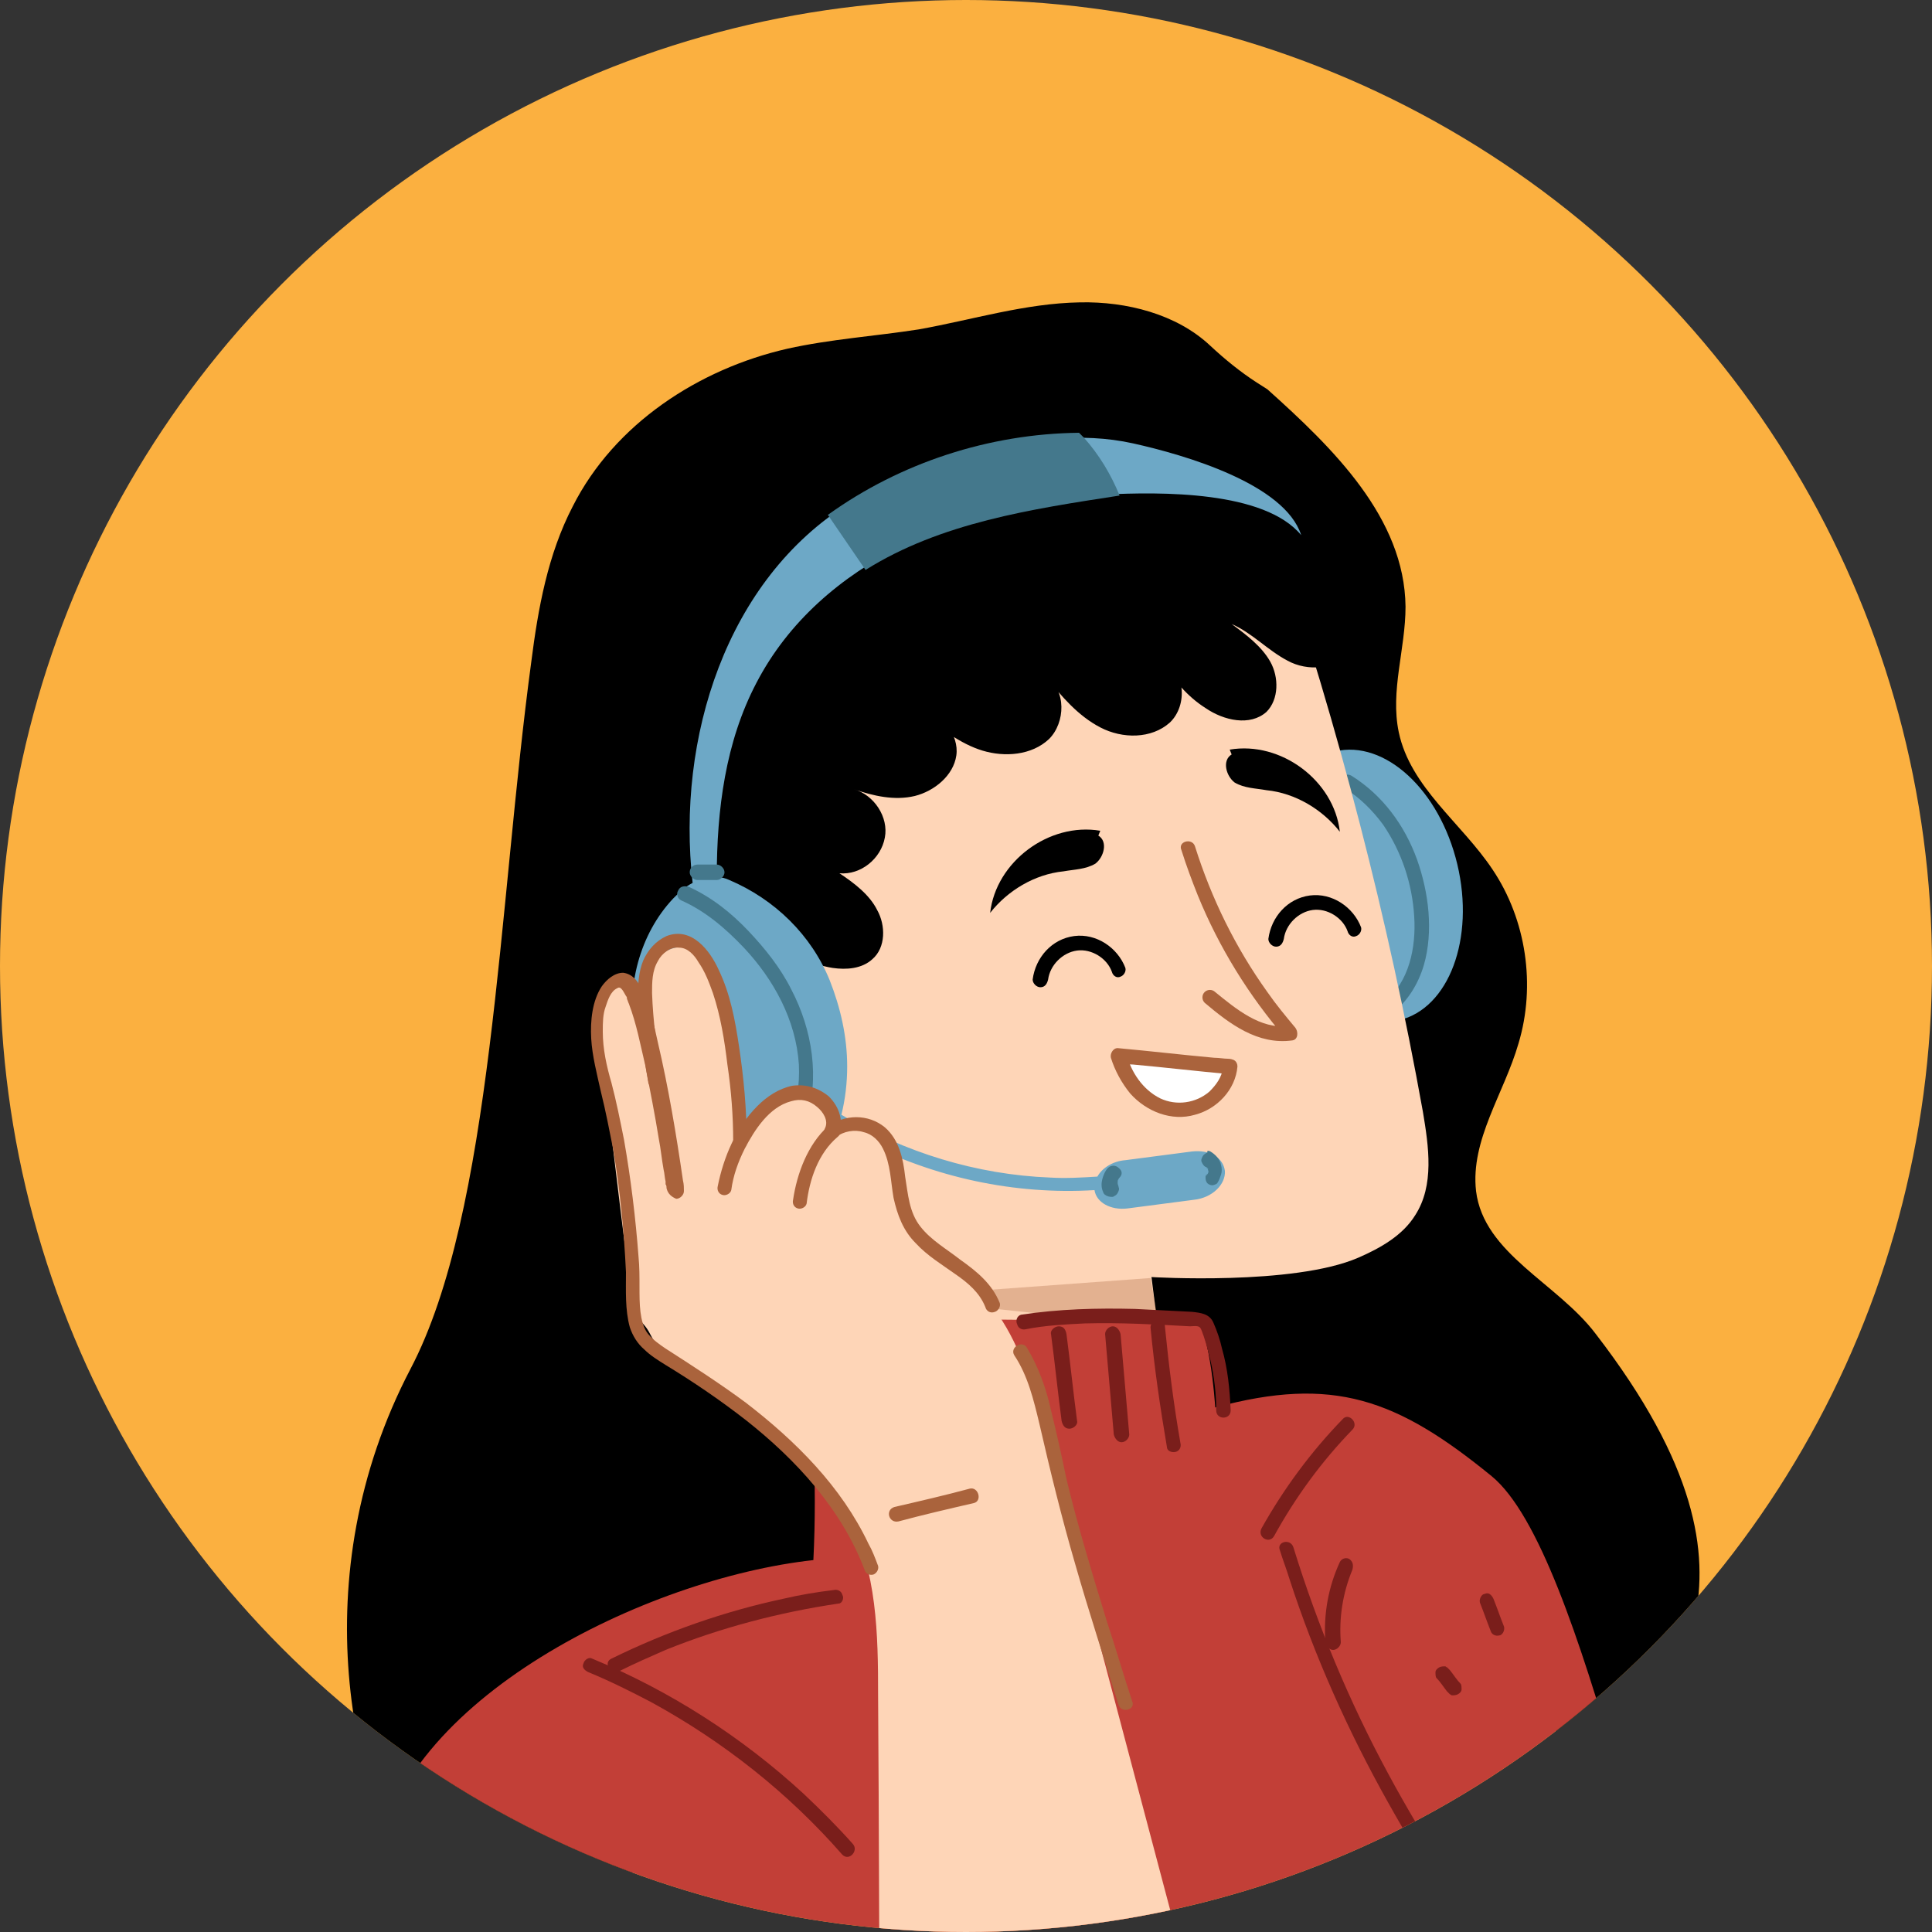 <?xml version="1.0" encoding="utf-8"?>
<!-- Generator: Adobe Illustrator 25.0.0, SVG Export Plug-In . SVG Version: 6.00 Build 0)  -->
<svg version="1.1" id="圖層_1" xmlns="http://www.w3.org/2000/svg" xmlns:xlink="http://www.w3.org/1999/xlink" x="0px" y="0px"
	 viewBox="0 0 200 200" style="enable-background:new 0 0 200 200;" xml:space="preserve">
<rect x="0" y="0" width="200" height="200" fill="#333333" stroke="none"/>
<style type="text/css">
	.st0{fill:#FBB040;}
	.st1{clip-path:url(#SVGID_3_);}
	.st2{fill:#FED5B7;}
	.st3{fill:#AA633C;}
	.st4{fill:#6DA8C6;}
	.st5{fill:#44788C;}
	.st6{opacity:0.31;fill:#AA633C;enable-background:new    ;}
	.st7{fill:#C23F37;}
	.st8{fill:#FFFFFF;}
	.st9{fill:#7A1E1B;}
</style>
<g>
	<circle id="SVGID_1_" class="st0" cx="100" cy="100" r="100"/>
</g>
<g>
	<g>
		<defs>
			<circle id="SVGID_2_" cx="100" cy="100" r="100"/>
		</defs>
		<clipPath id="SVGID_3_">
			<use xlink:href="#SVGID_2_"  style="overflow:visible;"/>
		</clipPath>
		<g class="st1">
			<path class="st2" d="M190.2,240.5c-3.7,4-7.4,8.6-8.6,11.4c-2.5,6.1-3,14.5,1.5,19.4c3.7,4,39.9,2.5,52.9,1.9
				c9.7-0.5,19.8,0.4,29.2,4.2c5.2,2.1,27.6,14.7,27.7,9.5c0.1-1.5-14.3-13-14.3-13c8,4.8,27.3,12,38.1,14c1.5,0.2,2.1-2.1,0.8-3
				C312,281,296.2,273,293,271.3c5.9,4.3,24.1,11.2,32.1,12.1c1.5,0.1,2.1-2.1,0.8-3.1c-5.6-4.4-25.3-14-30.2-16.5
				c7,5.2,25.1,16.5,32.7,16.2c1.2,0,1.7-1.7,0.8-2.8c-5.5-6.4-24.2-19-31.5-20.1c6.8,4.1,18.2,8.6,25.6,9.9
				c1.1,0.2,1.8-1.2,1.1-2.3c-1.7-2.8-25.9-13-35.7-15c-3.4-0.7-35.1,2.2-38.9,1.2C239.5,248.1,195.1,234.7,190.2,240.5z"/>
			<path class="st3" d="M326,279.8c-1.4-1.4-3.1-2.4-4.8-3.2c-7.2-3.5-14.5-7-21.7-10.5c-0.3-0.2-0.8-0.1-1,0.3
				c-0.2,0.3-0.1,0.8,0.3,1c2,1,4.1,2,6.1,3c3.6,1.7,7.2,3.5,10.8,5.2c1.7,0.8,3.5,1.6,5.2,2.5c1.5,0.7,3,1.5,4.1,2.7
				C325.7,281.5,326.7,280.4,326,279.8z"/>
			<path class="st3" d="M301.2,262c-2.2,3.1-4.3,6.3-6.4,9.5c-0.6,0.9,0.8,1.6,1.3,0.8c2.2-3.1,4.3-6.3,6.4-9.5
				C303,262,301.7,261.2,301.2,262z"/>
			<path class="st3" d="M316.5,281.9c0.2-0.3,0.1-0.8-0.3-1c-1.4-0.7-2.9-1.3-4.3-2c-5.1-2.4-10.3-4.6-15.5-6.6
				c-0.3-0.2-0.8,0.1-0.9,0.5c-0.2,0.4,0.1,0.7,0.5,0.9c1.5,0.5,3,1.1,4.4,1.7c5.1,2.1,10.1,4.3,15.1,6.7
				C315.8,282.3,316.3,282.2,316.5,281.9z M316.1,264.8c-3.6-2-7.4-3.6-11.4-4.6c-0.9-0.2-1.4,1.3-0.4,1.5c3.9,1,7.5,2.5,11,4.5
				C316.2,266.7,317,265.4,316.1,264.8z M269.6,262c-0.3-0.2-0.8,0-1,0.3c-0.9,1.4-1.9,2.9-2.8,4.3c-0.2,0.3,0,0.8,0.3,1
				c0.3,0.2,0.8,0,1-0.3c0.9-1.4,1.9-2.9,2.8-4.3C270.2,262.7,270,262.2,269.6,262z"/>
			<path d="M130.1,39.6l1.1,0.7c6.8,6.1,14.2,13.3,14.3,22.5c0,4.4-1.6,8.7-0.7,13c1.2,5.7,6.5,9.4,9.7,14.2c3.5,5.2,4.5,12,2.7,18
				c-1.5,5.2-5,10-4.4,15.3c0.8,6.5,8.4,9.5,12.4,14.8c20.8,27,5.2,36.5,3.9,45.8c-6.9,4.1-13.2-19.2-17.3-12.2
				c-11.8,20.2-20-6.5-30.9-7.1c-6.7-0.3-12.8,3.7-18.7,6.7c-4.5,2.3-9,4.6-13,7.8c-4.3,3.5-7.9,7.9-12.7,10.8c-5,3-10.9,4-16.7,4.9
				c-5.4,0.8-10.8,1.4-16.2,2c-7.2-10.7-12.4-33.5-1.1-55.1C51,125.5,51.6,93.6,55,68.5c0.7-5.5,1.7-11.1,4.3-16.1
				c4.3-8.5,13-14.2,22.2-16.3c4.5-1,9.1-1.3,13.6-2c5.6-1,11-2.7,16.7-2.8c4.8-0.1,10,1.2,13.5,4.5
				C126.8,37.2,128.4,38.5,130.1,39.6L130.1,39.6z"/>
			
				<ellipse transform="matrix(0.973 -0.232 0.232 0.973 -17.411 35.4)" class="st4" cx="141.5" cy="91.6" rx="9.6" ry="14.3"/>
			<path class="st5" d="M139.9,80.3c-0.9-0.5-1.6,0.8-0.7,1.3c1.6,1,2.9,2.3,4,3.8c1.9,2.8,3,6.1,3.2,9.5c0.2,3.1-0.5,6.8-3.1,8.8
				c-0.4,0.2-0.5,0.6-0.3,1c0.1,0.4,0.7,0.5,1,0.3c1.7-1.3,2.8-3.1,3.4-5.1c1-3.5,0.5-7.5-0.7-10.9
				C145.4,85.4,143.1,82.3,139.9,80.3L139.9,80.3z"/>
			<path class="st2" d="M132.1,56.2l-54.6,6.9c-0.2,0.2,6.2,33.6,6.7,33.9c-3.3-4.3-10.6-4.1-14.3-0.2c-3.8,3.9-4.1,10.2-1.8,15.1
				c1.6,3.4,4.7,6.4,8.5,7.1s8.2-1.6,9-5.4c-0.5,16.7,0.1,33.4,1.6,50c8.1,5.8,35.4-4.7,35.4-4.7l-3.4-26.7c0,0,14.7,0.9,21.4-2
				c2.3-1,4.6-2.3,5.9-4.4c2-3.1,1.4-7.1,0.8-10.7C143.7,95.1,138.6,75.4,132.1,56.2L132.1,56.2z"/>
			<path d="M127.5,50.8l0.3-1.1c-8.6-1.2-17.3-2.3-25.8-0.9s-17,5.6-21.7,12.8c-3.1,4.8-4.4,10.5-5,16.2c-0.4,4.6-0.6,9.3,1.1,13.6
				s5.3,8.1,9.8,8.8c1.4,0.2,3,0.1,4.1-0.9c1.4-1.2,1.4-3.5,0.5-5.1c-0.8-1.6-2.4-2.8-3.9-3.8c2.2,0.2,4.3-1.5,4.7-3.7
				c0.4-2.1-1.1-4.4-3.2-5c2,0.7,4.2,1.2,6.3,0.7c2-0.5,4-2.1,4.3-4.2c0.3-2.1-1.5-4.5-3.6-4.3c2,1.5,4,3.1,6.3,3.8
				c2.3,0.7,5.1,0.5,6.9-1.2c1.7-1.7,1.8-5.1-0.3-6.4c1.6,2,3.3,4,5.6,5.2s5.3,1.2,7.2-0.5c1.9-1.8,1.6-5.5-0.8-6.4
				c1.1,1.9,2.6,3.7,4.5,4.9c1.9,1.3,4.6,1.9,6.3,0.4c1.3-1.3,1.3-3.6,0.4-5.2c-0.9-1.6-2.5-2.8-4-3.9c2.1,0.9,3.7,2.7,5.8,3.8
				c2,1.1,5.1,1,6.1-1.1c0.4-0.7,0.4-1.6,0.3-2.4C139.1,58.3,134.3,54.8,127.5,50.8L127.5,50.8z"/>
			<path class="st4" d="M65.7,107.2c0.9,5,3.8,9.6,7.9,12.8c1.3,1.1,2.7,2,4.4,2.3c2.9,0.5,5.9-1.1,7.6-3.5c0.4-0.7,0.8-1.4,1.1-2.1
				c0.9,0.5,1.7,1,2.6,1.4c7.4,3.8,15.7,5.6,24,5.1c0.2,1.3,1.7,2.1,3.4,1.9l6.9-0.9c1.9-0.2,3.3-1.6,3.2-3c-0.2-1.4-1.6-2.2-3.4-2
				l-6.9,0.9c-1.3,0.1-2.4,0.8-2.9,1.7c-1.6,0.1-3.3,0.2-4.9,0.1c-7.6-0.3-15.1-2.6-21.6-6.5c0.4-1.6,0.6-3.3,0.6-5
				c0-3.1-0.7-6.1-1.8-8.9c-1.9-4.7-5.7-8.4-10.4-10.4c-0.4-0.2-0.9-0.3-1.3-0.3c0-7,0.9-14,4.1-20.1C84.9,58,100,52,114.3,51.2
				c5.9-0.3,16.6-0.4,20.4,4.2c-1.7-5.3-12-8.3-17.4-9.5s-11.1-0.4-16.5,1c-4.5,1.2-9,2.7-12.9,5.2C75.2,60,70,76.4,71.7,91.4
				c-0.8,0.4-1.4,1-2,1.6C66.2,96.7,64.8,102.2,65.7,107.2L65.7,107.2z"/>
			<path class="st5" d="M71.3,91.8c-0.4-0.1-0.9-0.1-1.1,0.4c-0.2,0.3-0.1,0.8,0.3,1c2.5,1.1,4.6,2.9,6.5,4.9
				c3.1,3.3,5.4,7.5,5.7,12.1c0.2,4.2-1.3,8.5-4.6,11.2c-0.3,0.3-0.3,0.8,0,1.1s0.8,0.3,1.1,0c2-1.6,3.4-3.9,4.2-6.3
				c1.5-4.6,0.7-9.6-1.5-13.8c-1.1-2.2-2.7-4.2-4.4-6C75.7,94.5,73.7,92.9,71.3,91.8L71.3,91.8z M75,90.3c0-0.4-0.4-0.8-0.8-0.8h-2
				c-0.5,0-0.8,0.4-0.8,0.8s0.4,0.8,0.8,0.8h2C74.6,91.1,75,90.7,75,90.3z M115.9,121.9c0.3-0.3,0.3-0.7-0.1-1
				c-0.3-0.3-0.8-0.3-1.1,0c-0.3,0.3-0.5,0.8-0.6,1.2s-0.1,0.9,0.1,1.3c0,0.1,0.1,0.2,0.2,0.3c0.1,0,0.1,0.1,0.2,0.1
				c0.2,0.1,0.4,0.1,0.6,0.1c0.2-0.1,0.4-0.2,0.5-0.4s0.2-0.4,0.1-0.6c0-0.1-0.1-0.3-0.1-0.4v0.2v-0.4v0.2c0-0.2,0-0.4,0.1-0.5
				c0,0.1-0.1,0.1-0.1,0.2C115.8,122.1,115.8,122,115.9,121.9C115.9,122,115.9,122,115.9,121.9L115.9,121.9L115.9,121.9z
				 M125.3,119.2c-0.2-0.1-0.4-0.1-0.3,0.1c-0.2,0.1-0.4,0.2-0.5,0.4s-0.2,0.4-0.1,0.6s0.2,0.4,0.4,0.5c0,0,0.1,0,0.2,0.1
				c-0.1,0-0.1-0.1-0.2-0.1c0.1,0,0.1,0.1,0.2,0.2c0-0.1-0.1-0.1-0.1-0.2c0.1,0.1,0.2,0.2,0.2,0.3c0-0.1-0.1-0.1-0.1-0.2
				c0,0.1,0.1,0.3,0.1,0.4v-0.2v0.4v-0.2c0,0.1-0.1,0.2-0.1,0.3c0-0.1,0.1-0.1,0.1-0.2c-0.1,0.1-0.1,0.2-0.2,0.3
				c0-0.1,0.1-0.1,0.1-0.2c-0.1,0.1-0.2,0.2-0.2,0.3v0.2c0,0.2,0.1,0.4,0.2,0.5s0.3,0.2,0.5,0.2c0.1,0,0.4-0.1,0.5-0.2
				c0.2-0.3,0.3-0.6,0.4-0.9s0.1-0.7,0-1C126.3,120,125.8,119.5,125.3,119.2L125.3,119.2z M111.7,44.8c-9.3,0.1-18.5,3.1-26,8.5
				l3.9,5.7c7.8-4.9,17.2-6.3,26.3-7.7c-0.9-2.2-2.1-4.2-3.7-6L111.7,44.8z"/>
			<path class="st6" d="M120,137.3l-28.2-3l27.3-2L120,137.3z"/>
			<path class="st7" d="M38.9,193.1c-1.2,8.3,17.6,72.6,22.1,97.3c0.2,1.5,0.6,3.2,1.6,4.3c1.2,1.4,3.1,1.7,4.8,2
				c20.9,3.3,42.4,2.8,63.1-1.4c3.2-0.7,10.1-2.1,12.7-4c3.7-2.7,2.5-18.3,4.2-22.5c4.8-11.9,4.2,6.5,15.7,1.6
				c1-0.5,11.3,8.4,24.3,3.4c2.3-8.5,0.6-21.8,12.1-32.4c1.4-1.3,1-3.8,0.7-5.7s-1.4-3.6-2.4-5.2c-4.8-7.4-14.7-7.7-19.5-15.1
				c-6.9-10.6-14.1-54.6-23.9-62.6c-9.8-8-16.4-10.4-28.6-7.1c0,0-0.6-9.8-2.7-9.6c-13.4,1.3-26.8-0.3-40.2,1
				c1.3,8.1,1.7,16.3,1.3,24.4C66.9,163.4,41.3,175.9,38.9,193.1L38.9,193.1z"/>
			<path class="st2" d="M131.5,237.1c0-0.3-16-60.7-23.4-88.6c-1-4.1-2.1-8.2-4.3-11.7c-1.6-2.6-3.8-4.8-6.2-6.7
				c-2.8-2.2-4.6-5.7-4.5-9.3c0.1-0.8-0.1-1.6-0.6-2.2c-1.5-2.2-5.4-2.8-6.6-0.4c1.5-2.2,0.1-4.1-2.3-5.2s-6.2,4.1-6.9,6.6
				c-1.3-1-0.2-21.6-5.8-21.6c-7.5,0-1,14.9-1.4,20.8c0.1-5.5-3.5-18-5.1-17.5c-2.8,0.9-2.6,6.1-2.2,8.5c1.3,7.9,2.1,17.5,3.4,25.4
				c0.2,1.5,1,1.5,1.7,2.9c1.2,2.4,3.6,4,5.9,5.5c5.6,3.7,11.5,7.5,14.6,13.4c3,5.6,3.1,12.2,3.1,18.5c0.1,13.6,0.1,27.3,0.2,40.9
				c0.1,11,0.5,23,7.7,31.3c3.9,4.4,9.6,7.3,15.5,7.5C119.9,255.4,132.7,248.7,131.5,237.1L131.5,237.1z"/>
			<path class="st3" d="M86.7,117.7c0.4-0.3,0.3-0.9,0.1-1.1c-0.3-0.3-0.8-0.3-1.1,0c-2.1,1.9-3.2,4.9-3.6,7.6
				c-0.1,0.4,0.1,0.8,0.5,0.9c0.3,0.1,0.8-0.1,0.9-0.5C83.8,122.1,84.7,119.4,86.7,117.7L86.7,117.7z"/>
			<path class="st3" d="M102,135.3c0.1,0.4,0.5,0.7,1,0.5c0.3-0.1,0.6-0.5,0.5-0.9c-0.8-2-2.4-3.3-4.1-4.5c-1.4-1.1-3-2-4.1-3.4
				c-1.2-1.5-1.3-3.4-1.6-5.2c-0.2-1.8-0.6-3.8-2.1-5.1c-1.7-1.4-4.2-1.4-6,0l1.2,0.9c0.6-1.5,0.1-3-1-4.1c-1.1-0.9-2.4-1.3-3.8-1.1
				c-1.4,0.3-2.6,1.1-3.6,2.1c-2.2,2.2-3.5,5.3-4.1,8.3c-0.1,0.4,0.1,0.8,0.5,0.9c0.3,0.1,0.8-0.1,0.9-0.5c0.2-1.5,0.7-2.9,1.4-4.3
				c1-1.9,2.5-4.3,4.8-4.9c1-0.3,1.9-0.1,2.7,0.6c0.6,0.5,1.2,1.4,0.8,2.2s0.5,1.5,1.2,0.9s1.9-0.8,2.8-0.5c0.9,0.2,1.6,0.9,2,1.7
				c0.8,1.6,0.8,3.4,1.1,5.1c0.4,1.8,1,3.4,2.3,4.7c1.2,1.3,2.7,2.2,4.1,3.2C100.2,132.8,101.4,133.8,102,135.3L102,135.3z"/>
			<path class="st3" d="M69,123c0.1,0.4,0.3,0.8,1,1.1c0.4,0,0.8-0.4,0.8-0.8c0-0.3,0-0.7-0.1-1.1c-0.7-4.8-1.5-9.6-2.6-14.3
				c-0.4-1.9-0.9-4-1.8-5.7c-0.3-0.7-0.9-1.4-1.8-1.5c-0.9,0-1.7,0.7-2.2,1.4c-1,1.5-1.2,3.6-1.1,5.4s0.6,3.7,1,5.5
				c0.5,2,0.9,4.1,1.3,6.1c0.7,4.2,1.1,8.4,1.3,12.6c0,1.9-0.1,3.9,0.4,5.7c0.3,0.9,0.8,1.7,1.5,2.3c0.6,0.6,1.4,1.1,2.2,1.6
				c2.8,1.7,5.6,3.6,8.3,5.7c5.2,4.1,9.9,9.2,12.3,15.5c0.1,0.4,0.5,0.6,0.9,0.5c0.3-0.1,0.6-0.5,0.5-0.9c-0.3-0.8-0.6-1.6-1-2.3
				c-2.8-5.9-7.5-10.6-12.7-14.6c-2.7-2-5.5-3.8-8.3-5.6c-0.6-0.4-1.3-0.9-1.8-1.5s-0.7-1.5-0.8-2.3s-0.1-1.7-0.1-2.6
				c0-1,0-2.1-0.1-3.1c-0.3-4-0.8-8.1-1.5-12.1c-0.4-2-0.8-4-1.3-5.9c-0.5-1.7-0.9-3.5-0.9-5.3c0-0.9,0-1.8,0.3-2.6
				c0.2-0.6,0.5-1.6,1.2-1.9c0.4-0.3,0.7,0.5,0.9,0.8c0,0,0.1,0.1,0.1,0.2v0.1c0.1,0.2,0-0.1,0,0c0.1,0.2,0.1,0.3,0.2,0.5
				c0.8,2.1,1.2,4.3,1.7,6.4c0.5,2.6,1,5.1,1.4,7.6c0.2,1,0.3,2.1,0.5,3.2c0.1,0.4,0.1,0.8,0.2,1.2c0,0.1,0-0.2,0,0v0.3
				C69,122.7,69,122.9,69,123L69,123z M100.4,154.1c-2.6,0.7-5.2,1.3-7.8,1.9c-1,0.3-0.6,1.7,0.4,1.5c2.6-0.7,5.2-1.3,7.8-1.9
				C101.7,155.4,101.3,153.9,100.4,154.1z"/>
			<path class="st3" d="M75.9,118.2c0,1,1.5,1,1.4,0c0-3.3-0.3-6.6-0.8-9.9c-0.4-2.7-0.9-5.4-2.1-7.9c-0.9-2-2.8-4.5-5.4-3.5
				c-1.1,0.5-1.9,1.4-2.4,2.5c-0.5,1.2-0.6,2.6-0.5,3.9c0.1,2.9,0.5,5.8,1,8.7c0,0.4,0.5,0.6,0.9,0.5s0.6-0.5,0.5-0.9
				c-0.5-2.9-0.9-5.9-1-8.8c0-1.1,0-2.3,0.6-3.3c0.4-0.8,1.3-1.5,2.2-1.4c0.9,0,1.6,0.8,2,1.5c0.7,1,1.1,2.1,1.5,3.2
				c0.8,2.4,1.2,4.9,1.5,7.4C75.7,112.9,75.9,115.5,75.9,118.2L75.9,118.2z M115.8,176.5c0.3,0.9,1.8,0.5,1.4-0.4
				c-0.9-2.7-1.7-5.5-2.6-8.2c-1.5-4.9-3-9.8-4.2-14.8c-0.5-2.4-1-4.7-1.6-7.1c-0.5-2.3-1.3-4.5-2.5-6.5c-0.5-0.8-1.8,0-1.3,0.8
				c1.4,2.1,2,4.6,2.6,7.1c1.1,4.8,2.3,9.7,3.7,14.5C112.7,166.8,114.3,171.7,115.8,176.5L115.8,176.5z M123.7,87.6
				c-0.3-0.9-1.8-0.5-1.4,0.4c0.5,1.6,1.1,3.2,1.7,4.7c2.2,5.4,5.3,10.4,9.1,14.8c0.1-0.4,0.2-0.9,0.3-1.3c-2.9,0.4-5.5-1.8-7.6-3.5
				c-0.3-0.3-0.8-0.3-1.1,0c-0.3,0.3-0.3,0.8,0,1.1c2.6,2.2,5.5,4.4,9.1,3.9c0.6-0.1,0.6-0.9,0.3-1.3c-1-1.2-2-2.4-2.9-3.7
				C127.9,98.1,125.4,93,123.7,87.6L123.7,87.6z"/>
			<path class="st8" d="M115.9,109.3c0.6,2.7,2.8,5.1,5.5,5.5s5.7-1.6,5.9-4.4L115.9,109.3z"/>
			<path class="st3" d="M127.4,109.7c-0.5,0-0.8,0.4-0.8,0.8c-0.1,1-0.7,1.8-1.4,2.5c-1.4,1.2-3.4,1.5-5.1,0.7
				c-1.8-0.9-3-2.7-3.5-4.6c-0.2,0.4-0.5,0.7-0.7,1c0.4,0,0.9,0.1,1.4,0.1c3.3,0.3,6.7,0.7,10,1c0.4,0,0.8-0.4,0.8-0.8
				c0-0.5-0.4-0.8-1-0.8c-0.4,0-0.9-0.1-1.4-0.1c-3.3-0.3-6.7-0.7-10-1c-0.5,0-0.8,0.6-0.7,1c0.4,1.3,1.1,2.6,2,3.7
				c1.7,1.9,4.3,2.9,6.7,2.2c2.3-0.6,4.2-2.6,4.4-5C128.1,109.9,127.7,109.6,127.4,109.7z"/>
			<path d="M116,101.1c0.3-0.1,0.6-0.5,0.5-0.9c-0.8-2.1-3-3.6-5.3-3.3s-4,2.2-4.3,4.5c0,0.4,0.4,0.8,0.8,0.8c0.5,0,0.7-0.4,0.8-0.8
				c0.2-1.5,1.5-2.8,3-3c1.5-0.2,3.1,0.8,3.6,2.2C115.2,101,115.6,101.3,116,101.1z M140.4,96.9c0.3-0.1,0.6-0.5,0.5-0.9
				c-0.8-2.1-3-3.6-5.3-3.3s-4,2.2-4.3,4.5c0,0.4,0.4,0.8,0.8,0.8c0.5,0,0.7-0.4,0.8-0.8c0.2-1.5,1.5-2.8,3-3
				c1.5-0.2,3.1,0.8,3.6,2.2C139.6,96.8,140,97.1,140.4,96.9z M113.7,86.5l0.2-0.5c-5.3-0.9-10.8,3.2-11.4,8.5
				c1.8-2.3,4.6-4,7.6-4.3c1.1-0.2,2.3-0.2,3.3-0.8C114.3,88.7,114.7,87.1,113.7,86.5L113.7,86.5z M127.5,78.1l-0.2-0.5
				c5.3-0.9,10.8,3.2,11.4,8.5c-1.8-2.3-4.6-4-7.6-4.3c-1.1-0.2-2.3-0.2-3.3-0.8C126.9,80.3,126.5,78.7,127.5,78.1L127.5,78.1z"/>
			<path class="st9" d="M105.7,136.1c-0.4,0.1-0.6,0.6-0.4,1c0.1,0.4,0.5,0.6,0.9,0.5c2-0.4,4.1-0.5,6.1-0.6
				c3.6-0.1,7.3,0.1,10.9,0.3c0.2,0,0.8-0.1,1,0.1s0.3,0.7,0.4,0.9c0.3,0.9,0.5,1.7,0.7,2.5c0.4,1.7,0.6,3.5,0.6,5.2
				c0,1,1.5,1,1.5,0c-0.1-2.2-0.3-4.3-0.9-6.4c-0.2-0.9-0.5-1.8-0.9-2.7c-0.4-0.9-1.3-1-2.2-1.1c-2-0.1-3.9-0.2-5.9-0.3
				C113.6,135.4,109.6,135.5,105.7,136.1L105.7,136.1z M133.9,160.2c-0.3-1-1.8-0.6-1.4,0.3c0.3,1,0.7,2,1,3
				c2.6,8,6.1,15.8,10.2,23.1c3.9,7,8.5,13.7,11.2,21.3c2.8,8,2.7,16.6,1.2,24.9c-1.5,8.6-4.5,16.8-6.9,25.1
				c-2.4,8.2-4.4,16.7-3.9,25.3c0,1,1.6,1,1.5,0c-0.1-1-0.1-2.1-0.1-3.2c0.1-8.7,2.5-17.2,5-25.4c2.5-8.2,5.2-16.5,6.4-25.1
				c0.6-4.3,0.8-8.5,0.3-12.8c-0.4-4.1-1.5-8.1-3.1-11.9c-3.1-7.4-7.8-14.1-11.6-21.2C139.7,176.2,136.4,168.3,133.9,160.2
				L133.9,160.2z"/>
			<path class="st9" d="M120.6,137.4c0-0.5-0.3-0.8-0.7-0.8s-0.8,0.4-0.8,0.8c0.4,4.2,1,8.3,1.7,12.4c0,0.4,0.5,0.6,0.9,0.5
				c0.4-0.1,0.6-0.5,0.5-0.9C121.5,145.4,121,141.4,120.6,137.4L120.6,137.4z M115.2,137.3c-0.4,0-0.8,0.4-0.8,0.8
				c0.3,3.5,0.6,6.9,0.9,10.4c0.1,0.4,0.4,0.8,0.8,0.8s0.8-0.4,0.8-0.8c-0.3-3.5-0.6-6.9-0.9-10.4
				C115.9,137.7,115.6,137.3,115.2,137.3z M109.6,137.3c-0.4,0-0.9,0.4-0.8,0.8c0.4,3,0.7,6,1.1,9c0.1,0.4,0.3,0.8,0.8,0.8
				c0.4,0,0.9-0.4,0.8-0.8c-0.4-3-0.7-6-1.1-9C110.3,137.6,110.1,137.3,109.6,137.3z M200.8,237.9c-2.1,2.1-3.9,4.4-5.5,6.9
				c-2.8,4.3-5,9.1-6.4,14.1c-1.4,5-2,10.2-1.8,15.4c0,1,1.5,1,1.5,0c-0.1-2.9,0-5.7,0.4-8.5c0.7-5,2.1-9.9,4.3-14.5
				c2.2-4.5,5-8.7,8.5-12.4C202.4,238.2,201.4,237.1,200.8,237.9z"/>
			<path class="st9" d="M201,239.6c0.4-0.2,0.5-0.6,0.3-1c-1.4-3.2-4-5.9-7.1-7.4c-0.3-0.2-0.8-0.1-1,0.3c-0.2,0.3-0.1,0.8,0.3,1
				c3,1.5,5.3,3.9,6.6,6.9C200.3,239.8,200.9,239.8,201,239.6z M198.7,240.9c-2.3-2.4-5-4.4-8.1-5.8c-0.3-0.1-0.8-0.1-1,0.3
				c-0.2,0.3-0.1,0.8,0.3,1c3,1.3,5.6,3.2,7.8,5.6C198.4,242.8,199.5,241.7,198.7,240.9z M194.9,246c0.7,0.6,1.8-0.4,1.1-1.1
				c-2.2-2-4.8-3.5-7.6-4.3c-0.9-0.3-1.3,1.2-0.4,1.5C190.5,242.9,192.9,244.2,194.9,246L194.9,246z M190,252.2
				c0.8,0.6,1.6-0.8,0.8-1.3c-2.4-1.6-5-2.7-7.7-3.4c-0.9-0.2-1.4,1.3-0.4,1.5C185.3,249.7,187.7,250.7,190,252.2L190,252.2z
				 M189.1,259.2c-2.4-0.6-4.8-1.3-7.2-1.9c-0.9-0.2-1.4,1.2-0.4,1.5c2.4,0.6,4.8,1.3,7.2,1.9C189.7,260.9,190.1,259.4,189.1,259.2z
				 M187.5,268.7c0.9-0.1,0.9-1.6,0-1.5c-2.8,0.2-5.6,0.2-8.4-0.2c-0.4-0.1-0.8,0.1-0.9,0.5c-0.1,0.3,0.1,0.8,0.5,0.9
				C181.6,268.8,184.6,268.9,187.5,268.7L187.5,268.7z M187.4,273.6c0.9-0.3,0.5-1.8-0.4-1.5c-2.4,0.8-4.9,1.1-7.4,1
				c-1-0.1-1,1.4,0,1.5C182.3,274.8,184.9,274.4,187.4,273.6L187.4,273.6z M178.9,220c0.7-0.7-0.4-1.8-1-1.1
				c-1.3,1.3-2.6,2.6-3.8,3.9c-4.3,4.8-8,10.1-10.8,15.9c-0.5,0.9,0.9,1.7,1.3,0.8c0.7-1.6,1.6-3.2,2.5-4.7
				C170.3,229.3,174.3,224.3,178.9,220L178.9,220z M175.7,217.5c0.4-0.3,0.3-0.8,0.1-1.1c-0.3-0.3-0.8-0.3-1.1,0
				c-3.9,3.1-7.4,6.7-10.5,10.7c-0.2,0.3,0,0.8,0.3,1s0.7,0,1-0.3C168.4,224,171.9,220.5,175.7,217.5L175.7,217.5z M166.7,262.8
				c-0.8,2.3-1.4,4.7-1.7,7.2c-0.1,0.4,0.1,0.8,0.5,0.9c0.3,0.1,0.8-0.1,0.9-0.5c0.3-2.4,0.9-4.9,1.7-7.2
				C168.4,262.3,166.9,261.9,166.7,262.8z M164.8,262.3c-0.5,0-0.8,0.4-0.8,0.8c-0.2,2.3-0.8,4.5-1.8,6.5c-0.2,0.3-0.1,0.8,0.3,1
				c0.3,0.2,0.8,0.1,1-0.3c1-2.3,1.7-4.8,2-7.3C165.5,262.6,165.1,262.3,164.8,262.3z M155.9,257.8c-0.3-0.2-0.8,0-1,0.3
				c-1.1,1.4-2.2,2.9-3.3,4.3c-0.2,0.3,0,0.8,0.3,1c0.3,0.2,0.8,0,1-0.3c1.1-1.4,2.2-2.9,3.3-4.3C156.5,258.5,156.3,258,155.9,257.8
				z M139.7,161.4c-0.3-0.2-0.8-0.1-1,0.3c-1.2,2.6-1.7,5.4-1.5,8.3c0.1,0.4,0.4,0.8,0.8,0.8s0.8-0.4,0.8-0.8
				c-0.2-2.5,0.2-5.1,1.2-7.5C140.1,162.1,140.1,161.7,139.7,161.4z M60.4,172.2c-0.2,0.4,0.1,0.7,0.5,0.9c2.2,0.9,4.4,2,6.5,3.1
				c7.5,4.1,14.2,9.4,19.8,15.8c0.7,0.7,1.7-0.4,1.1-1.1c-1.6-1.8-3.3-3.5-5.1-5.2c-6.4-5.9-13.9-10.7-21.9-14
				C61,171.5,60.5,171.8,60.4,172.2z"/>
			<path class="st9" d="M86.8,166c0.4,0,0.6-0.6,0.4-0.9c-0.1-0.4-0.5-0.6-0.9-0.5c-1.7,0.2-3.5,0.5-5.2,0.9
				c-6.1,1.3-12.1,3.4-17.8,6.2c-0.9,0.4-0.1,1.7,0.8,1.3c1.6-0.8,3.2-1.5,4.8-2.2C74.6,168.5,80.7,166.9,86.8,166L86.8,166z
				 M127.6,255.6c0.3-0.3,0.4-0.7-0.1-1c-0.3-0.3-0.8-0.3-1.1,0c-0.4,0.5-0.8,1-1.2,1.4c-3.3,3.4-8,5.2-12.7,5.7
				c-5.2,0.6-10.4-0.1-15.4-1.4c-5.5-1.5-10.8-3.8-15.8-6.5c-5.1-2.8-10-6.1-14.6-9.6c-4.6-3.6-9.1-7.3-13.5-11.1
				c-0.8-0.6-1.8,0.5-1.1,1.1c0.6,0.5,1.1,1,1.7,1.5c4.6,3.9,9.2,7.7,14,11.2s9.7,6.7,15,9.4c5.3,2.6,10.8,4.7,16.5,6
				c5.1,1.1,10.4,1.5,15.6,0.5C119.8,261.8,124.5,259.6,127.6,255.6L127.6,255.6z"/>
			<path class="st9" d="M92.3,227.9c0.1-1-1.5-1-1.6,0c-0.1,2.3-0.1,4.5,0.2,6.7c0.3,1.7,0.7,3.5,1.4,5.2
				c2.4,6.2,7.2,11.5,13.2,14.3c5.8,2.7,14.2,3.6,18.9-1.7c0.6-0.8-0.4-1.8-1.1-1.1c-2.4,2.7-6,3.6-9.5,3.4
				c-6.2-0.3-12.1-3.9-16-8.6c-2-2.3-3.5-5.1-4.5-8c-0.5-1.4-0.8-3-1-4.5C92.1,231.7,92.2,229.8,92.3,227.9L92.3,227.9z"/>
			<path class="st9" d="M114.8,254.9c-0.3-0.2-0.8,0.1-0.9,0.5c-0.1,0.3-0.2,0.7-0.3,1.1c-0.1,0.2-0.1,0.4-0.2,0.6
				c0,0.1-0.1,0.2-0.1,0.3s0,0.1,0,0v0.1c-0.3,0.7-0.7,1.4-1.2,2c-0.2,0.3,0,0.8,0.3,1s0.8,0,1-0.3c1-1.4,1.7-2.9,2-4.5
				C115.5,255.3,115.3,254.9,114.8,254.9z M108.6,253.8c-0.3-0.3-0.8-0.3-1.1,0l-2.9,2.9c-0.3,0.3-0.3,0.8,0,1.1s0.8,0.3,1.1,0
				l2.9-2.9C108.9,254.6,108.9,254.2,108.6,253.8z M100.2,249.4c-0.1-0.4-0.5-0.6-0.9-0.5c-1.6,0.3-3.1,0.8-4.6,1.4
				c-0.4,0.1-0.6,0.5-0.5,0.9c0,0.3,0.5,0.6,0.9,0.5c1.5-0.6,3-1.1,4.6-1.4C100.1,250.2,100.3,249.7,100.2,249.4z M94.8,243.4
				c0.1-0.3-0.1-0.8-0.5-0.9c-1.8-0.3-3.6-0.2-5.4,0.3c-0.4,0.1-0.6,0.5-0.5,0.9c0,0.4,0.5,0.6,0.9,0.5c1.5-0.5,3.1-0.6,4.6-0.3
				C94.4,244,94.8,243.8,94.8,243.4z M92.3,236.3c0.1-0.4-0.1-0.8-0.5-0.9c-1.7-0.5-3.3-1-5-1.5c-0.4-0.2-0.8,0.1-0.9,0.5
				s0.1,0.8,0.5,0.9c1.7,0.5,3.3,1,5,1.5C91.8,237,92.2,236.7,92.3,236.3z M92.3,228.4c0.2-0.4-0.1-0.8-0.5-0.9
				c-1-0.3-2.1-0.7-3.2-1c-0.4-0.2-0.8,0.1-0.9,0.5c-0.2,0.4,0.1,0.8,0.5,0.9c1,0.3,2.1,0.7,3.2,1C91.8,229.1,92.2,228.8,92.3,228.4
				z M88.8,218.3c0.3-0.3,0.4-0.8-0.1-1.1c-0.3-0.3-0.8-0.3-1.1,0c-1.3,1.6-2.5,3.3-3.5,5.1c-3.6,6.3-5.1,13.8-4.3,21
				c0.1,0.4,0.3,0.8,0.8,0.8c0.4,0,0.8-0.4,0.8-0.8c-0.2-1.9-0.2-3.9-0.1-5.9C81.8,230.5,84.4,223.7,88.8,218.3L88.8,218.3z
				 M84.5,217.2c0.7-0.7-0.4-1.8-1-1.1c-1.1,1.1-2.2,2.3-3.1,3.5c-3.3,4.4-5.6,9.5-6.5,14.9c-0.1,0.4,0.1,0.8,0.5,0.9
				c0.3,0.1,0.8-0.1,0.9-0.5c0.3-1.5,0.6-3,1.1-4.4C78,225.5,80.8,220.9,84.5,217.2L84.5,217.2z M60.8,214.5c-0.3,0.3-0.3,0.8,0,1.1
				l4.5,4.2c0.3,0.3,0.8,0.3,1.1,0s0.3-0.8,0-1.1l-4.5-4.2C61.5,214.2,61.1,214.2,60.8,214.5z M58.3,219.5c-0.3,0.3-0.3,0.8,0,1.1
				l3.3,3.6c0.3,0.3,0.8,0.3,1.1,0s0.3-0.8,0-1.1l-3.3-3.6C59.1,219.2,58.6,219.2,58.3,219.5z M51.5,207.6c-0.3,0.3-0.3,0.8,0,1.1
				l2.2,2.2c0.3,0.3,0.8,0.3,1.1,0s0.3-0.8,0-1.1l-2.2-2.2C52.3,207.3,51.9,207.3,51.5,207.6z M144.7,238c-0.1-0.4-0.7-0.5-1-0.3
				c-2.5,1.7-5.1,3.5-7.6,5.3c-0.4,0.2-0.5,0.6-0.3,1c0.1,0.4,0.7,0.5,1,0.3c2.5-1.7,5.1-3.5,7.6-5.3
				C144.8,238.7,144.9,238.3,144.7,238z M139.6,245.4c-2.2,1.2-4.5,2.4-6.8,3.6c-0.8,0.4-0.1,1.8,0.8,1.3c2.2-1.2,4.5-2.4,6.8-3.6
				C141.3,246.3,140.5,245,139.6,245.4z M153.7,165c-0.3,0-0.6,0.5-0.5,0.9c0.4,1,0.7,1.9,1.1,2.9c0.1,0.4,0.5,0.6,0.9,0.5
				c0.3,0,0.6-0.5,0.5-0.9c-0.4-1-0.7-1.9-1.1-2.9C154.4,165.1,154.1,164.8,153.7,165z M149.8,172.6c-0.1,0-0.1-0.1-0.2-0.1
				c-0.2,0-0.4,0-0.6,0.1s-0.4,0.3-0.4,0.5c0,0.2,0,0.5,0.1,0.6c0.4,0.4,0.7,0.9,1.1,1.4l0.3,0.3c0.1,0,0.1,0.1,0.2,0.1
				c0.2,0,0.4,0,0.6-0.1s0.4-0.3,0.4-0.5c0-0.2,0-0.5-0.1-0.6c-0.4-0.4-0.7-0.9-1.1-1.4L149.8,172.6z M140,148
				c0.7-0.7-0.4-1.8-1-1.1c-3.3,3.4-6.1,7.2-8.4,11.3c-0.5,0.9,0.8,1.7,1.3,0.8C134.1,155,136.8,151.3,140,148L140,148z"/>
		</g>
	</g>
</g>
</svg>
